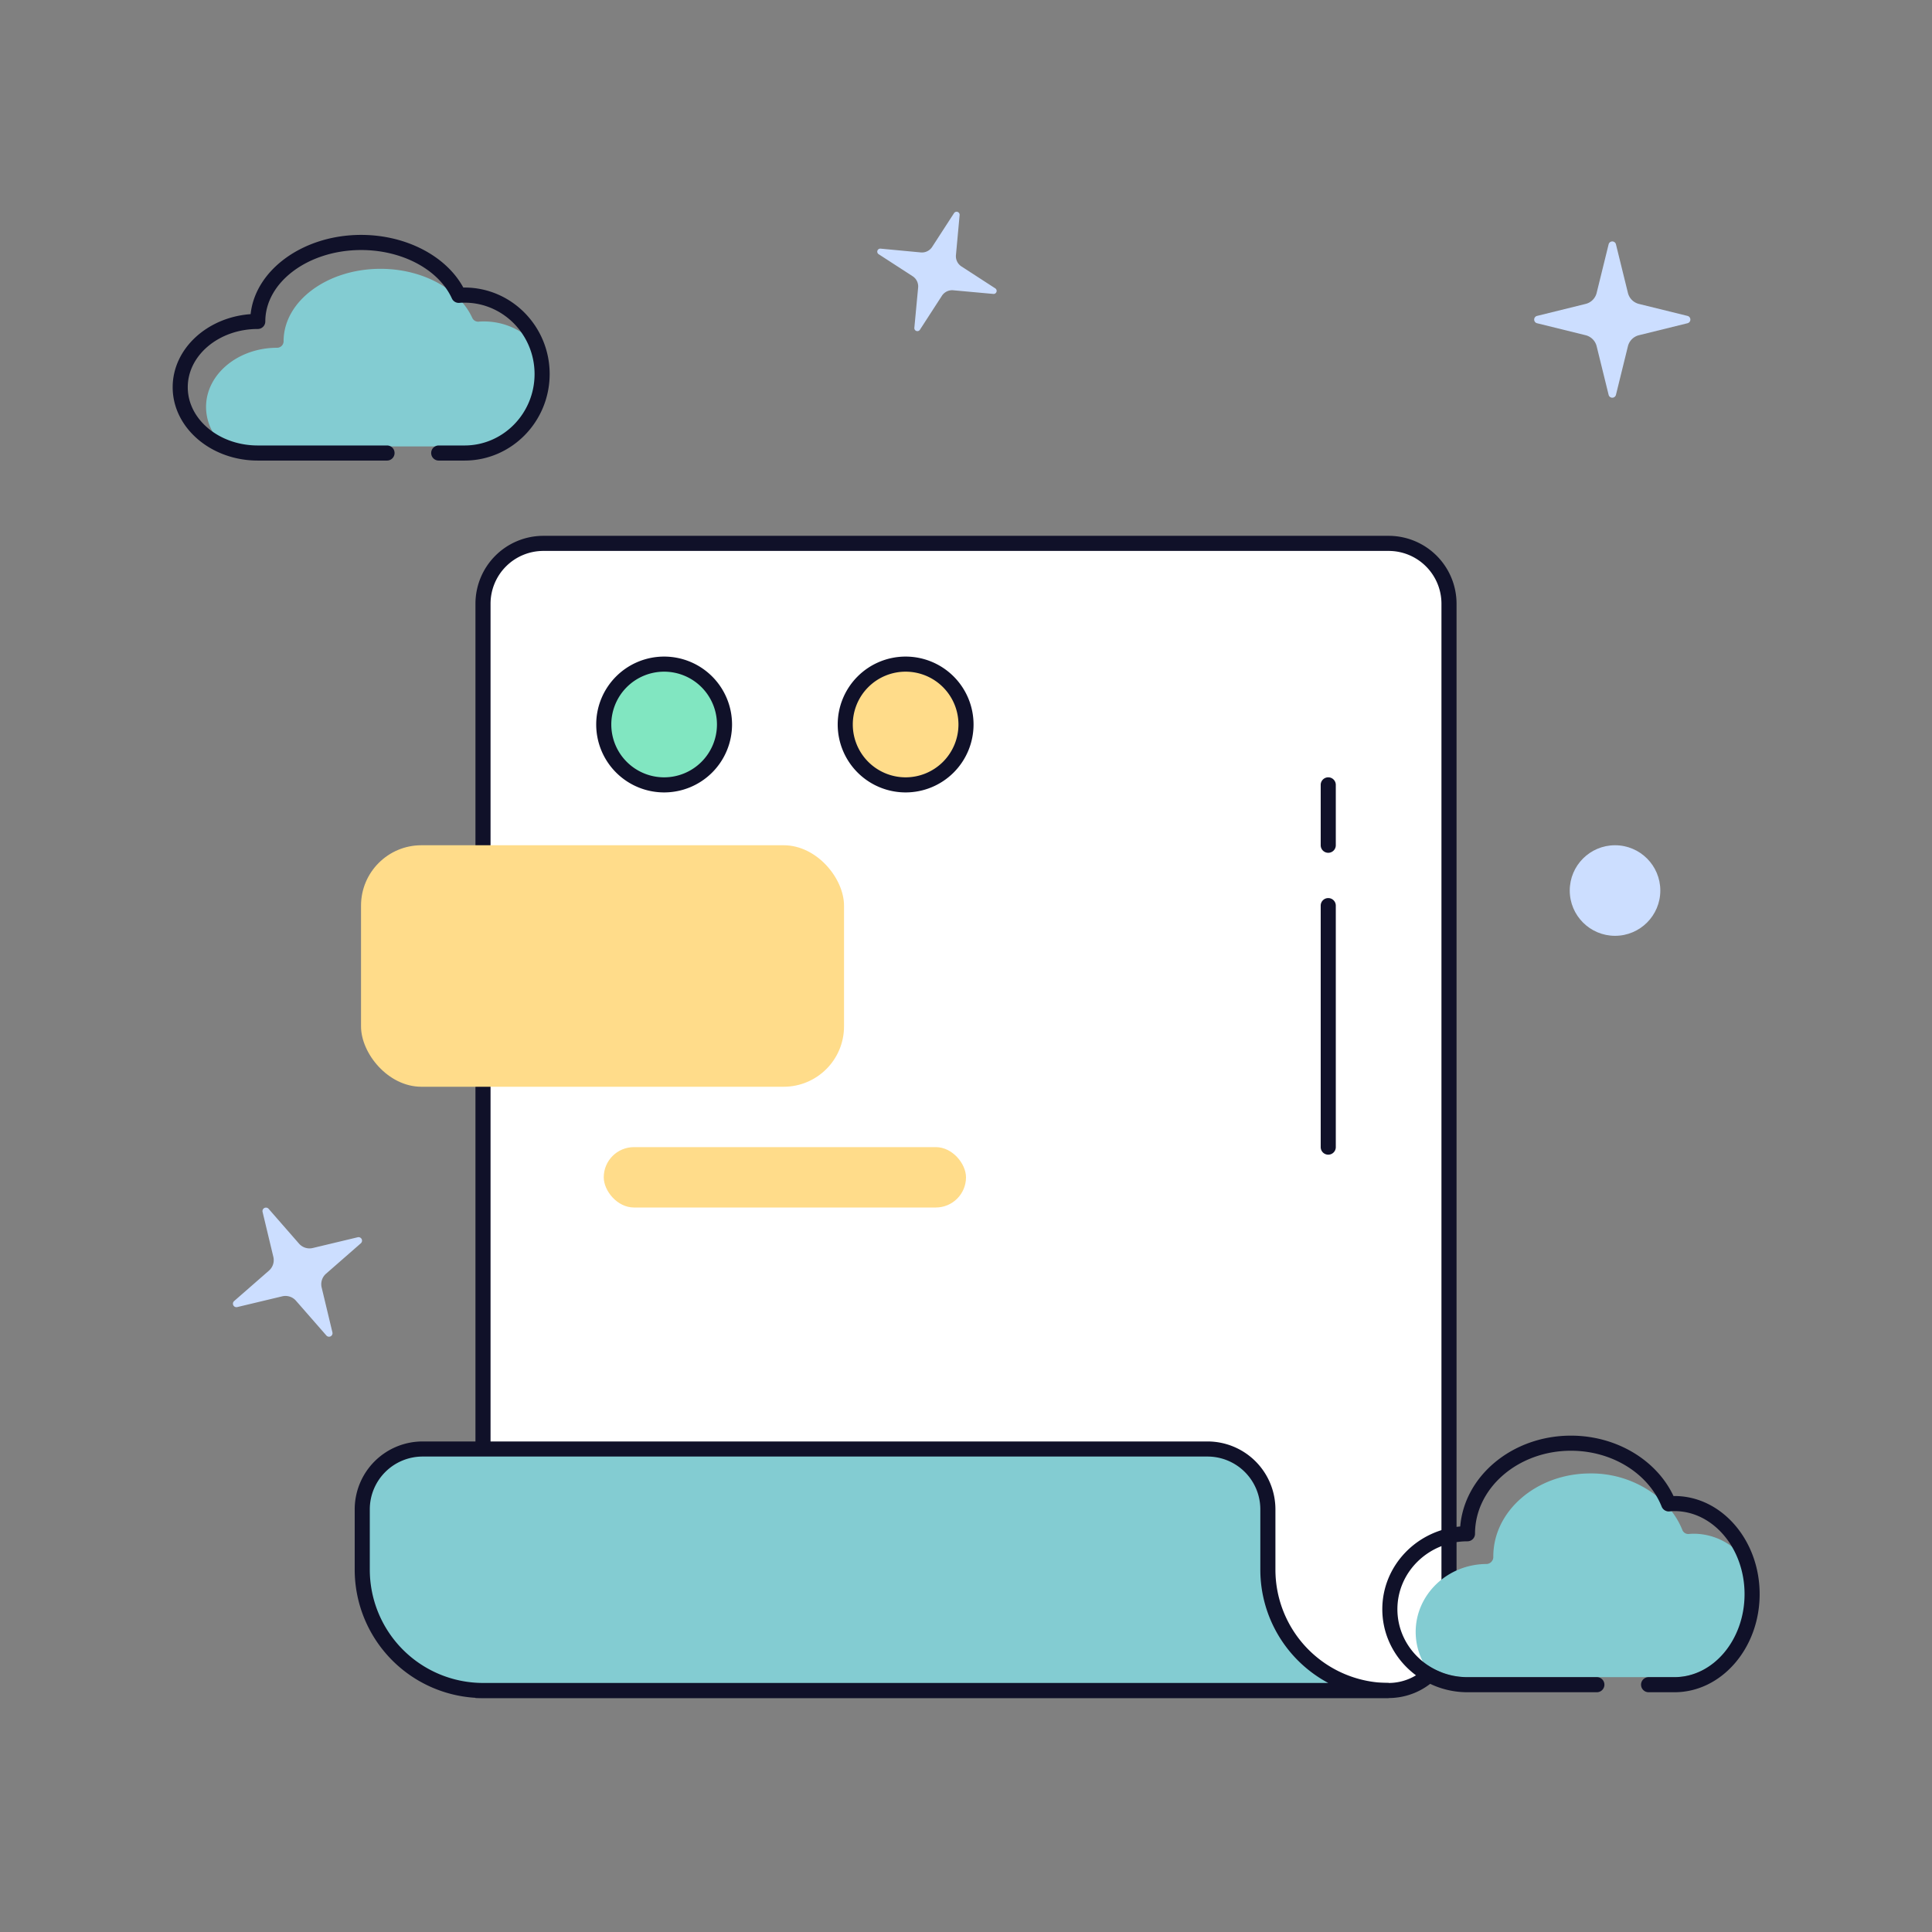 <svg viewBox="0 0 1024 1024" xmlns="http://www.w3.org/2000/svg"><rect x="0" y="0" width="1024" height="1024" fill="#808080" stroke="none"/><defs><style>.cls-1{fill:none;}.cls-2{fill:#ccdeff;}.cls-3{fill:#fff;}.cls-4{fill:#101129;}.cls-5{fill:#83ccd2;}.cls-6{fill:#ffdc8a;}.cls-7{fill:#81e6c1;}</style></defs><g id="图层_2"><g id="缺省页"><g id="无记录"><rect height="1024" width="1024" class="cls-1"></rect><path d="M856.49,129.5l6.34,25.74a8,8,0,0,0,5.85,5.85l25.74,6.35a2,2,0,0,1,0,3.88l-25.74,6.35a8,8,0,0,0-5.85,5.85l-6.34,25.74a2,2,0,0,1-3.89,0l-6.34-25.74a8,8,0,0,0-5.86-5.85l-25.74-6.35a2,2,0,0,1,0-3.88l25.74-6.35a8,8,0,0,0,5.86-5.85l6.34-25.74A2,2,0,0,1,856.49,129.5Z" class="cls-2"></path><path d="M508.62,113.94l-1.95,21.28a6.46,6.46,0,0,0,2.92,6l17.93,11.62a1.61,1.61,0,0,1-1,2.95l-21.28-1.94a6.46,6.46,0,0,0-6,2.91l-11.61,17.93a1.61,1.61,0,0,1-3-1l2-21.28a6.43,6.43,0,0,0-2.91-6l-17.93-11.62a1.61,1.61,0,0,1,1-3l21.27,2a6.47,6.47,0,0,0,6-2.92l11.62-17.93A1.61,1.61,0,0,1,508.62,113.94Z" class="cls-2"></path><path d="M142.36,640.69l16.13,18.46a7.39,7.39,0,0,0,7.29,2.32l23.84-5.7a1.85,1.85,0,0,1,1.64,3.19l-18.45,16.13a7.39,7.39,0,0,0-2.33,7.29l5.71,23.83a1.85,1.85,0,0,1-3.19,1.65l-16.13-18.45a7.4,7.4,0,0,0-7.29-2.33l-23.84,5.7a1.85,1.85,0,0,1-1.65-3.19l18.46-16.13a7.41,7.41,0,0,0,2.33-7.29l-5.71-23.83A1.85,1.85,0,0,1,142.36,640.69Z" class="cls-2"></path><circle r="24" cy="472" cx="856" class="cls-2"></circle><path d="M288,288H736a32,32,0,0,1,32,32V864a32,32,0,0,1-32,32H256a0,0,0,0,1,0,0V320A32,32,0,0,1,288,288Z" class="cls-3"></path><path d="M736,900H252V320a36,36,0,0,1,36-36H736a36,36,0,0,1,36,36V864A36,36,0,0,1,736,900Zm-476-8H736a28,28,0,0,0,28-28V320a28,28,0,0,0-28-28H288a28,28,0,0,0-28,28Z" class="cls-4"></path><path d="M672,832V800a32,32,0,0,0-32-32H224a32,32,0,0,0-32,32v32a64,64,0,0,0,64,64H736A64,64,0,0,1,672,832Z" class="cls-5"></path><path d="M736,900H256a68.07,68.07,0,0,1-68-68V800a36,36,0,0,1,36-36H640a36,36,0,0,1,36,36v32a60.07,60.07,0,0,0,60,60ZM224,772a28,28,0,0,0-28,28v32a60.07,60.07,0,0,0,60,60H704a68.06,68.06,0,0,1-36-60V800a28,28,0,0,0-28-28Z" class="cls-4"></path><path d="M246.23,236.62c20.78,0,37.68-17.21,37.68-38.36a38.58,38.58,0,0,0-6.41-21.37,37,37,0,0,0-21-6.52c-.85,0-1.75,0-2.82.12a3.42,3.42,0,0,1-3.36-2,35.63,35.63,0,0,0-5.57-8.54l-1.35.08a3.4,3.4,0,0,1-3.36-2,34,34,0,0,0-2.68-4.77c-9.37-6.76-22.05-10.78-35.67-10.78-28.33,0-51.38,17.21-51.38,38.36a3.45,3.45,0,0,1-3.42,3.48c-20.78,0-37.68,14.08-37.68,31.39a27.08,27.08,0,0,0,4.06,14.15,42.5,42.5,0,0,0,23.34,6.77Z" class="cls-5"></path><path d="M246.23,244.11h-13.7a4,4,0,1,1,0-8h13.7c20.46,0,37.1-17,37.1-37.85s-16.64-37.84-37.1-37.84c-.83,0-1.71,0-2.77.11a4,4,0,0,1-3.94-2.32c-7-15.37-26.37-25.69-48.09-25.69-28,0-50.81,17-50.81,37.85a4,4,0,0,1-4,4c-20.46,0-37.1,13.84-37.1,30.87s16.64,30.87,37.1,30.87h68.51a4,4,0,0,1,0,8H136.62c-24.87,0-45.1-17.44-45.1-38.87,0-20.34,18.21-37.07,41.31-38.74,2.52-23.48,27.84-42,58.6-42,23.66,0,45,11.11,54.13,27.9h.67c24.87,0,45.1,20.56,45.1,45.84S271.1,244.11,246.23,244.11Z" class="cls-4"></path><path d="M887.51,888.91c20.8,0,37.71-19.73,37.71-44a49,49,0,0,0-6.41-24.51,33.81,33.81,0,0,0-21-7.49c-.85,0-1.75.05-2.83.14a3.37,3.37,0,0,1-3.36-2.3A41.66,41.66,0,0,0,886,801l-1.34.09a3.37,3.37,0,0,1-3.36-2.3,42.66,42.66,0,0,0-2.69-5.47,56.21,56.21,0,0,0-35.7-12.37c-28.36,0-51.43,19.74-51.43,44a3.75,3.75,0,0,1-3.43,4c-20.79,0-37.71,16.15-37.71,36a34.49,34.49,0,0,0,4.06,16.23,38.67,38.67,0,0,0,23.37,7.77Z" class="cls-5"></path><path d="M887.51,896.92H873.79a4,4,0,0,1,0-8h13.72c20.48,0,37.14-19.74,37.14-44s-16.66-44-37.14-44c-.82,0-1.69,0-2.73.13a4,4,0,0,1-4.06-2.5c-7.09-17.73-26.4-29.63-48.07-29.63-28,0-50.86,19.73-50.86,44a4,4,0,0,1-4,4c-20.48,0-37.14,16.14-37.14,36s16.66,36,37.14,36h68.58a4,4,0,0,1,0,8H777.79c-24.89,0-45.14-19.74-45.14-44,0-23,18.2-41.94,41.3-43.85,2.24-26.88,27.71-48.15,58.7-48.15,23.83,0,45.27,12.74,54.34,32h.52c24.89,0,45.14,23.32,45.14,52S912.4,896.92,887.51,896.92Z" class="cls-4"></path><rect rx="32" height="128" width="256" y="448" x="191.35" class="cls-6"></rect><rect rx="16" height="32" width="192" y="608" x="320" class="cls-6"></rect><circle r="32" cy="384" cx="352" class="cls-7"></circle><path d="M352,420a36,36,0,1,1,36-36A36,36,0,0,1,352,420Zm0-64a28,28,0,1,0,28,28A28,28,0,0,0,352,356Z" class="cls-4"></path><circle r="32" cy="384" cx="480" class="cls-6"></circle><path d="M480,420a36,36,0,1,1,36-36A36,36,0,0,1,480,420Zm0-64a28,28,0,1,0,28,28A28,28,0,0,0,480,356Z" class="cls-4"></path><path d="M704,452a4,4,0,0,1-4-4V416a4,4,0,0,1,8,0v32A4,4,0,0,1,704,452Z" class="cls-4"></path><path d="M704,612a4,4,0,0,1-4-4V480a4,4,0,0,1,8,0V608A4,4,0,0,1,704,612Z" class="cls-4"></path></g></g></g></svg>